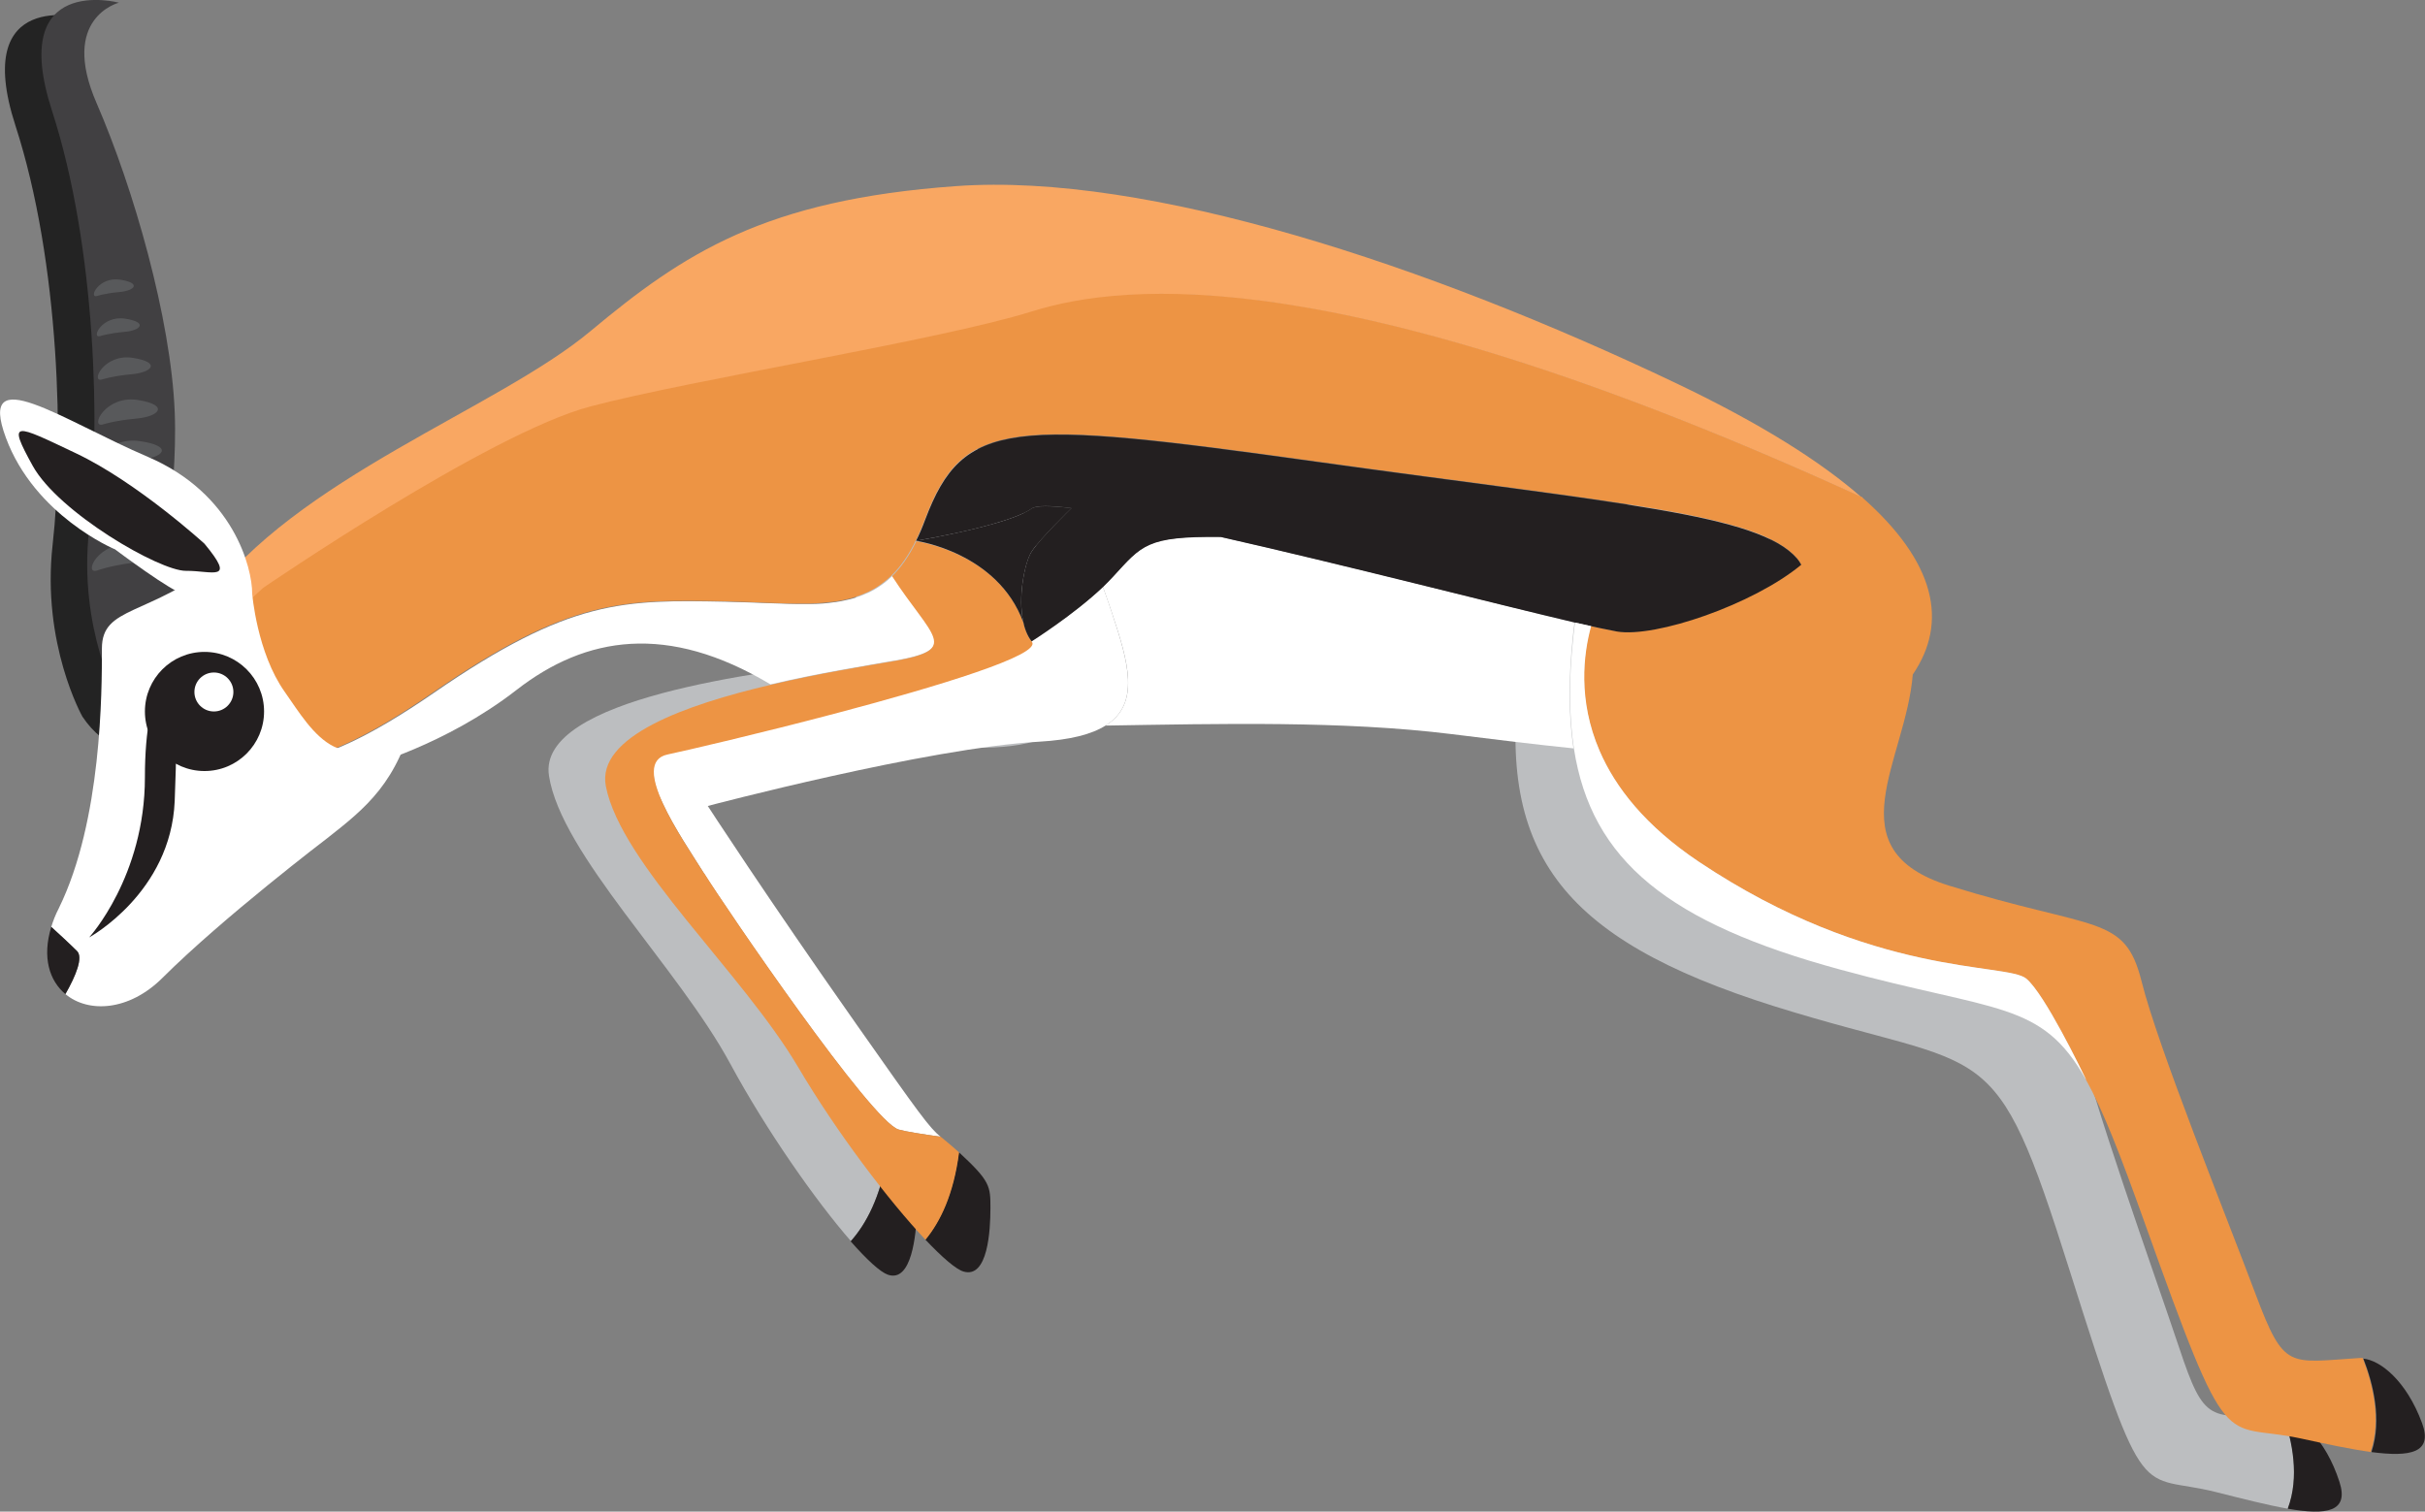 <?xml version="1.0" encoding="UTF-8"?>
<svg id="Layer_2" data-name="Layer 2" xmlns="http://www.w3.org/2000/svg" viewBox="0 0 108.27 67.5">
  <rect x="0" y="0" width="108.27" height="67.5" fill="#808080" stroke="none"/>
  <defs>
    <style>
      .cls-1 {
        fill: #58595b;
      }

      .cls-1, .cls-2, .cls-3, .cls-4, .cls-5, .cls-6, .cls-7, .cls-8 {
        stroke-width: 0px;
      }

      .cls-2 {
        fill: #232323;
      }

      .cls-3 {
        fill: #fff;
      }

      .cls-4 {
        fill: #231f20;
      }

      .cls-5 {
        fill: #bcbec0;
      }

      .cls-6 {
        fill: #414042;
      }

      .cls-7 {
        fill: #f9a762;
      }

      .cls-8 {
        fill: #ed9444;
      }
    </style>
  </defs>
  <g id="_100" data-name="100">
    <g>
      <path class="cls-5" d="m43.91,33.39c-4.95.09-14.88,2.3-14.88,2.3,0,0,2.45,4.11,6.25,9.99s2.99,4.54,4.35,5.9c-.32,1.87-.95,3.07-1.64,3.84-1.57-1.8-3.78-4.95-5.38-7.91-2.34-4.33-7.56-9.37-8.1-12.87-.54-3.5,9.68-4.63,13.07-5.1s1.35-1.12-.57-4.93c-1.92-3.81,2.94-9.02,8.11-3.19,0,0,1.37,3.22,2.28,6.34.91,3.12,1.49,5.55-3.47,5.63Z"/>
      <path class="cls-4" d="m40.94,54.14c-.04.98-.23,3.15-1.3,2.78-.34-.12-.93-.66-1.66-1.49.69-.77,1.33-1.97,1.64-3.84,1.36,1.36,1.35,1.57,1.32,2.55Z"/>
      <path class="cls-5" d="m102.14,67.37c-.9-.16-2-.44-3.19-.74-3.48-.88-3.12.96-6.54-9.88-3.42-10.85-3.49-8.78-13.17-11.81-9.67-3.04-12.5-6.96-11.33-15.27,1.17-8.31,6.02-7.14,6.02-7.14,4.35.19,6.42,1.82,8.69,6.48,2.27,4.66-4.75,10.14,1.69,12.41,6.43,2.27,7.78,1.57,8.41,4.57.63,3,3.42,10.74,4.57,14.18,1.15,3.45,1.34,3.1,4.52,3.02.05,0,.09,0,.14,0,.4,1.14.73,2.76.2,4.18Z"/>
      <path class="cls-4" d="m102.14,67.37c.54-1.42.2-3.03-.2-4.18.75.09,1.89,1.06,2.51,2.98.44,1.35-.58,1.5-2.31,1.2Z"/>
      <path class="cls-3" d="m39.91,29.5c-1.22.22-3.34.55-5.51,1.06-4.59-2.75-8.24-2.16-11.34.25-3.19,2.48-6.76,3.43-6.76,3.43-2.44,1.68-4.34,2.52-5.77,2.75.35-1.04.9-2.15,1.66-3.33,0,0,1.09,1.48,7.18-2.72,6.09-4.2,8.48-4.16,13.05-4.07,1.37.03,2.56.11,3.61.1.06,0,.13,0,.19,0,.36,0,.71-.03,1.04-.08.05,0,.09-.01.14-.02.09-.01.18-.03.27-.05.14-.03.28-.06.42-.1.07-.02.14-.04.21-.07.04-.01.08-.03.12-.04.08-.03.16-.06.24-.1.04-.02.08-.03.12-.05.19-.09.38-.2.55-.32.03-.02.07-.05.11-.08.14-.1.27-.22.41-.35,1.78,2.74,3.09,3.26.09,3.79Z"/>
      <path class="cls-3" d="m70.27,33.42c-1.66-.17-3.48-.39-5.47-.64-4.84-.6-10.37-.46-15.44-.38,1.57-.98,1.02-2.84.28-5.05-.13-.38-.26-.77-.4-1.15.16-.15.31-.3.44-.45,1.3-1.41,1.49-1.82,4.82-1.78h0c5.52,1.24,12.31,3,15.8,3.82-.03.22-.06.44-.08.67-.19,1.86-.19,3.5.03,4.95Z"/>
      <path class="cls-4" d="m44.22,53.95c0,.98-.11,3.15-1.2,2.83-.34-.1-.95-.63-1.71-1.43.66-.79,1.25-2.02,1.5-3.9,1.41,1.3,1.41,1.52,1.41,2.5Z"/>
      <path class="cls-8" d="m105.88,64.84c-.91-.12-2.02-.36-3.22-.62-3.51-.74-3.08,1.08-6.91-9.63-1.07-2.99-1.84-4.98-2.61-6.36h0s0,0,0,0c0,0,0-.02-.01-.02-.15-.32-1.84-3.82-2.67-4.51-.87-.72-6.84-.02-14.62-5.22-2.39-1.6-3.73-3.33-4.43-4.95-.98-2.27-.72-4.34-.38-5.57,0,0,.02,0,.02,0,.08.02.16.04.24.05.14.03.28.06.4.08.05.01.1.02.15.03.13.03.24.05.34.06,1.71.29,6.07-1.2,8.23-2.98-.06-.11-.12-.2-.18-.27-1.74-2.01-7.86-2.43-21.48-4.33-13.62-1.9-15.75-1.92-17.45,2.58-.13.35-.27.67-.41.95-.32.66-.68,1.17-1.08,1.56-.13.13-.27.25-.41.35-.03.03-.07.05-.11.08-.18.13-.36.23-.55.32-.04.02-.08.03-.12.05-.08.03-.16.07-.24.1-.04.01-.08.03-.12.04-.07.02-.14.05-.21.07-.14.04-.28.07-.42.1-.09.02-.18.03-.27.05-.05,0-.09.01-.14.02-.33.04-.67.07-1.04.08-.06,0-.13,0-.19,0-1.05.02-2.24-.07-3.61-.1-4.57-.09-6.96-.13-13.05,4.07-6.09,4.21-7.18,2.72-7.18,2.72-.76,1.18-1.31,2.29-1.66,3.33-3.53.57-4.28-2.52-3.35-5.9h0c1.03-1.2,2.4-2.9,4.57-4.85,0,0,10.08-6.91,14.61-8.1,4.53-1.19,15.52-2.93,19.7-4.24,4.18-1.3,13.92-2.3,37.1,8.31,0,0,0,0,0,0,3.32,2.92,3.87,5.6,2.28,7.93-.31,3.86-3.56,7.82,1.63,9.43,6.52,2.02,7.83,1.27,8.58,4.25.74,2.98,3.83,10.6,5.1,14,1.28,3.4,1.46,3.04,4.64,2.84.05,0,.09,0,.14,0,.44,1.13.84,2.73.36,4.17Z"/>
      <path class="cls-3" d="m49.36,32.4c-.62.39-1.57.64-2.97.72-4.95.27-14.79,2.87-14.79,2.87,0,0,2.6,4.01,6.63,9.74,2.88,4.1,3.25,4.6,3.76,5.03-.85-.12-1.55-.23-1.87-.32-1.2-.33-7.72-9.89-8.7-11.46-.98-1.57-3.37-4.96-1.63-5.32.76-.16,4.12-.94,7.6-1.86,4.47-1.18,9.12-2.58,8.66-3.17,0,0,1.86-1.17,3.19-2.43.14.38.27.76.4,1.15.73,2.21,1.29,4.07-.28,5.05Z"/>
      <path class="cls-4" d="m105.88,64.84c.48-1.44.08-3.04-.36-4.17.75.07,1.92.98,2.62,2.88.49,1.33-.52,1.52-2.27,1.29Z"/>
      <path class="cls-7" d="m83.16,22.22c-23.18-10.61-32.92-9.62-37.1-8.31-4.18,1.3-15.17,3.04-19.7,4.24-4.53,1.19-14.61,8.1-14.61,8.1-2.17,1.95-3.54,3.66-4.57,4.85.4-1.44,1.1-2.94,2.03-4.22,3.98-5.53,12.98-8.61,17.15-12.09,4.17-3.48,7.79-5.87,16.34-6.48,8.56-.61,21.07,3.53,32.15,8.81,3.71,1.77,6.44,3.48,8.3,5.12Z"/>
      <path class="cls-8" d="m31.43,38.98c.98,1.57,7.5,11.13,8.7,11.46.32.09,1.02.2,1.87.32.2.17.41.33.82.7-.24,1.88-.84,3.1-1.5,3.9-1.64-1.74-3.97-4.8-5.68-7.7-2.5-4.24-7.91-9.07-8.59-12.55-.43-2.22,3.55-3.64,7.36-4.53,2.17-.51,4.29-.85,5.51-1.06,3-.53,1.69-1.05-.09-3.79.4-.39.76-.9,1.08-1.56,0,0,3.66.5,4.79,3.65.07.32.19.61.37.84.45.58-4.2,1.99-8.66,3.17-3.47.92-6.84,1.7-7.6,1.86-1.74.36.65,3.75,1.63,5.32Z"/>
      <path class="cls-4" d="m80.42,25.22c-2.15,1.78-6.51,3.27-8.23,2.98-.39-.07-1.04-.21-1.88-.4-3.49-.82-10.28-2.57-15.8-3.82h0c-3.33-.04-3.52.37-4.82,1.78-.14.15-.29.3-.44.45-1.33,1.26-3.19,2.43-3.19,2.43-.81-1.03-.39-3.42,0-4.01.39-.59,1.78-1.94,1.78-1.94-.95-.12-1.58-.13-1.78.02-.33.23-.91.45-1.6.65-1.09.32-2.46.6-3.56.79.15-.29.28-.6.41-.95,1.7-4.5,3.82-4.48,17.45-2.58,13.63,1.9,19.74,2.32,21.48,4.33.06.07.12.16.18.27Z"/>
      <path class="cls-3" d="m93.12,48.19c-1.98-3.51-3.96-2.98-10.98-4.9-7.6-2.07-11.09-4.83-11.87-9.87-.22-1.45-.23-3.09-.03-4.95.02-.23.05-.46.08-.67.26.06.5.11.72.16-.34,1.24-.6,3.3.38,5.57.7,1.62,2.04,3.35,4.43,4.95,7.77,5.2,13.75,4.49,14.62,5.22.82.68,2.46,4.08,2.66,4.49Z"/>
      <path class="cls-4" d="m47.84,22.69s-1.4,1.35-1.78,1.94c-.3.46-.63,2.02-.37,3.17-1.14-3.14-4.79-3.65-4.79-3.65,1.09-.19,2.46-.47,3.56-.79.69-.2,1.27-.42,1.6-.65.2-.14.83-.13,1.78-.02Z"/>
      <g>
        <path class="cls-2" d="m3.68,32s-1.83-3.24-1.33-7.68c.5-4.44.33-12.57-1.66-18.71C-1.3-.53,3.68.79,3.68.79c0,0-2.66.66-1,4.48,1.66,3.82,3.32,9.63,3.49,13.78s-1,6.97,1,10.46-1.49,5.48-3.49,2.49Z"/>
        <path class="cls-2" d="m2.68,26.15s.55-.21,1.61-.35,1.55-.69,0-.83c-1.55-.14-2.21,1.35-1.61,1.18Z"/>
        <path class="cls-2" d="m2.76,23.47s.56-.18,1.63-.26,1.59-.6.05-.83c-1.54-.23-2.28,1.23-1.68,1.09Z"/>
        <path class="cls-2" d="m2.94,21.47s.56-.18,1.63-.26,1.59-.6.05-.83c-1.54-.23-2.28,1.23-1.68,1.09Z"/>
        <path class="cls-2" d="m2.93,19.63s.53-.18,1.53-.27c1-.09,1.49-.6.05-.83-1.44-.22-2.14,1.23-1.57,1.1Z"/>
        <path class="cls-2" d="m2.91,17.62s.47-.16,1.35-.24c.89-.08,1.32-.53.04-.73-1.27-.2-1.89,1.09-1.39.97Z"/>
        <path class="cls-2" d="m2.83,15.68s.38-.13,1.09-.19c.72-.06,1.06-.43.03-.59-1.03-.16-1.53.88-1.13.78Z"/>
        <path class="cls-2" d="m2.68,13.89s.35-.12,1.02-.18c.67-.06.99-.4.03-.55-.96-.15-1.42.82-1.05.73Z"/>
      </g>
      <g>
        <path class="cls-6" d="m5.31,31.33s-1.83-3.24-1.33-7.68c.5-4.44.33-12.57-1.66-18.71C.33-1.21,5.31.12,5.31.12c0,0-2.66.66-1,4.48,1.66,3.82,3.32,9.63,3.49,13.78.17,4.15-1,6.97,1,10.46,1.99,3.49-1.49,5.48-3.49,2.49Z"/>
        <path class="cls-1" d="m4.32,25.48s.55-.21,1.61-.35c1.06-.15,1.55-.69,0-.83-1.55-.14-2.21,1.35-1.61,1.18Z"/>
        <path class="cls-1" d="m4.4,22.79s.56-.18,1.63-.26,1.59-.6.05-.83c-1.54-.23-2.28,1.23-1.68,1.09Z"/>
        <path class="cls-1" d="m4.58,20.79s.56-.18,1.63-.26,1.59-.6.05-.83c-1.54-.23-2.28,1.23-1.68,1.09Z"/>
        <path class="cls-1" d="m4.57,18.96s.53-.18,1.53-.27c1-.09,1.49-.6.05-.83-1.44-.22-2.14,1.23-1.57,1.1Z"/>
        <path class="cls-1" d="m4.54,16.95s.47-.16,1.35-.24c.89-.08,1.32-.53.04-.73-1.28-.2-1.89,1.09-1.39.97Z"/>
        <path class="cls-1" d="m4.47,15.01s.38-.13,1.09-.19c.72-.06,1.06-.43.03-.59-1.03-.16-1.53.88-1.13.78Z"/>
        <path class="cls-1" d="m4.32,13.22s.35-.12,1.02-.18c.67-.06.99-.4.03-.55-.96-.15-1.42.82-1.05.73Z"/>
      </g>
      <path class="cls-3" d="m18.52,31.77c-.74,3.16-2.18,4.3-3.91,5.66,0,0-4.63,3.52-7.35,6.23-1.49,1.49-3.31,1.59-4.34.73.47-.82.8-1.64.52-1.92-.31-.31-.87-.82-1.15-1.08.08-.27.19-.55.34-.84,1.92-3.92,1.92-9.67,1.92-11.59s2.03-1.39,5.33-3.96c.4.45.85.95,1.38,1.51,0,0,.21,2.63,1.45,4.38,1.24,1.76,2.67,4.47,5.82.87Z"/>
      <path class="cls-4" d="m7.8,29.67s-1.33.61-1.33,5.04-2.49,7.15-2.49,7.15c0,0,3.65-1.99,3.82-6.09s0-6.09,0-6.09Z"/>
      <circle class="cls-4" cx="9.13" cy="31.77" r="2.66"/>
      <circle class="cls-3" cx="9.55" cy="30.9" r=".87"/>
      <path class="cls-4" d="m2.92,44.39c-.71-.59-1.05-1.64-.63-3,.29.26.84.77,1.15,1.08.28.28-.05,1.1-.52,1.92Z"/>
      <path class="cls-3" d="m5.11,24.52s-3.56-1.49-4.85-4.98c-1.29-3.49,2.51-.78,6.34.86s4.66,4.95,4.66,6.11-2.63,0-3.06,0-3.08-1.99-3.08-1.99Z"/>
      <path class="cls-4" d="m9.13,24.28s-3-2.74-5.74-4.04c-2.74-1.3-3.08-1.52-1.93.56s5.66,4.7,6.84,4.69c1.18-.01,2.27.53.83-1.21Z"/>
    </g>
  </g>
</svg>